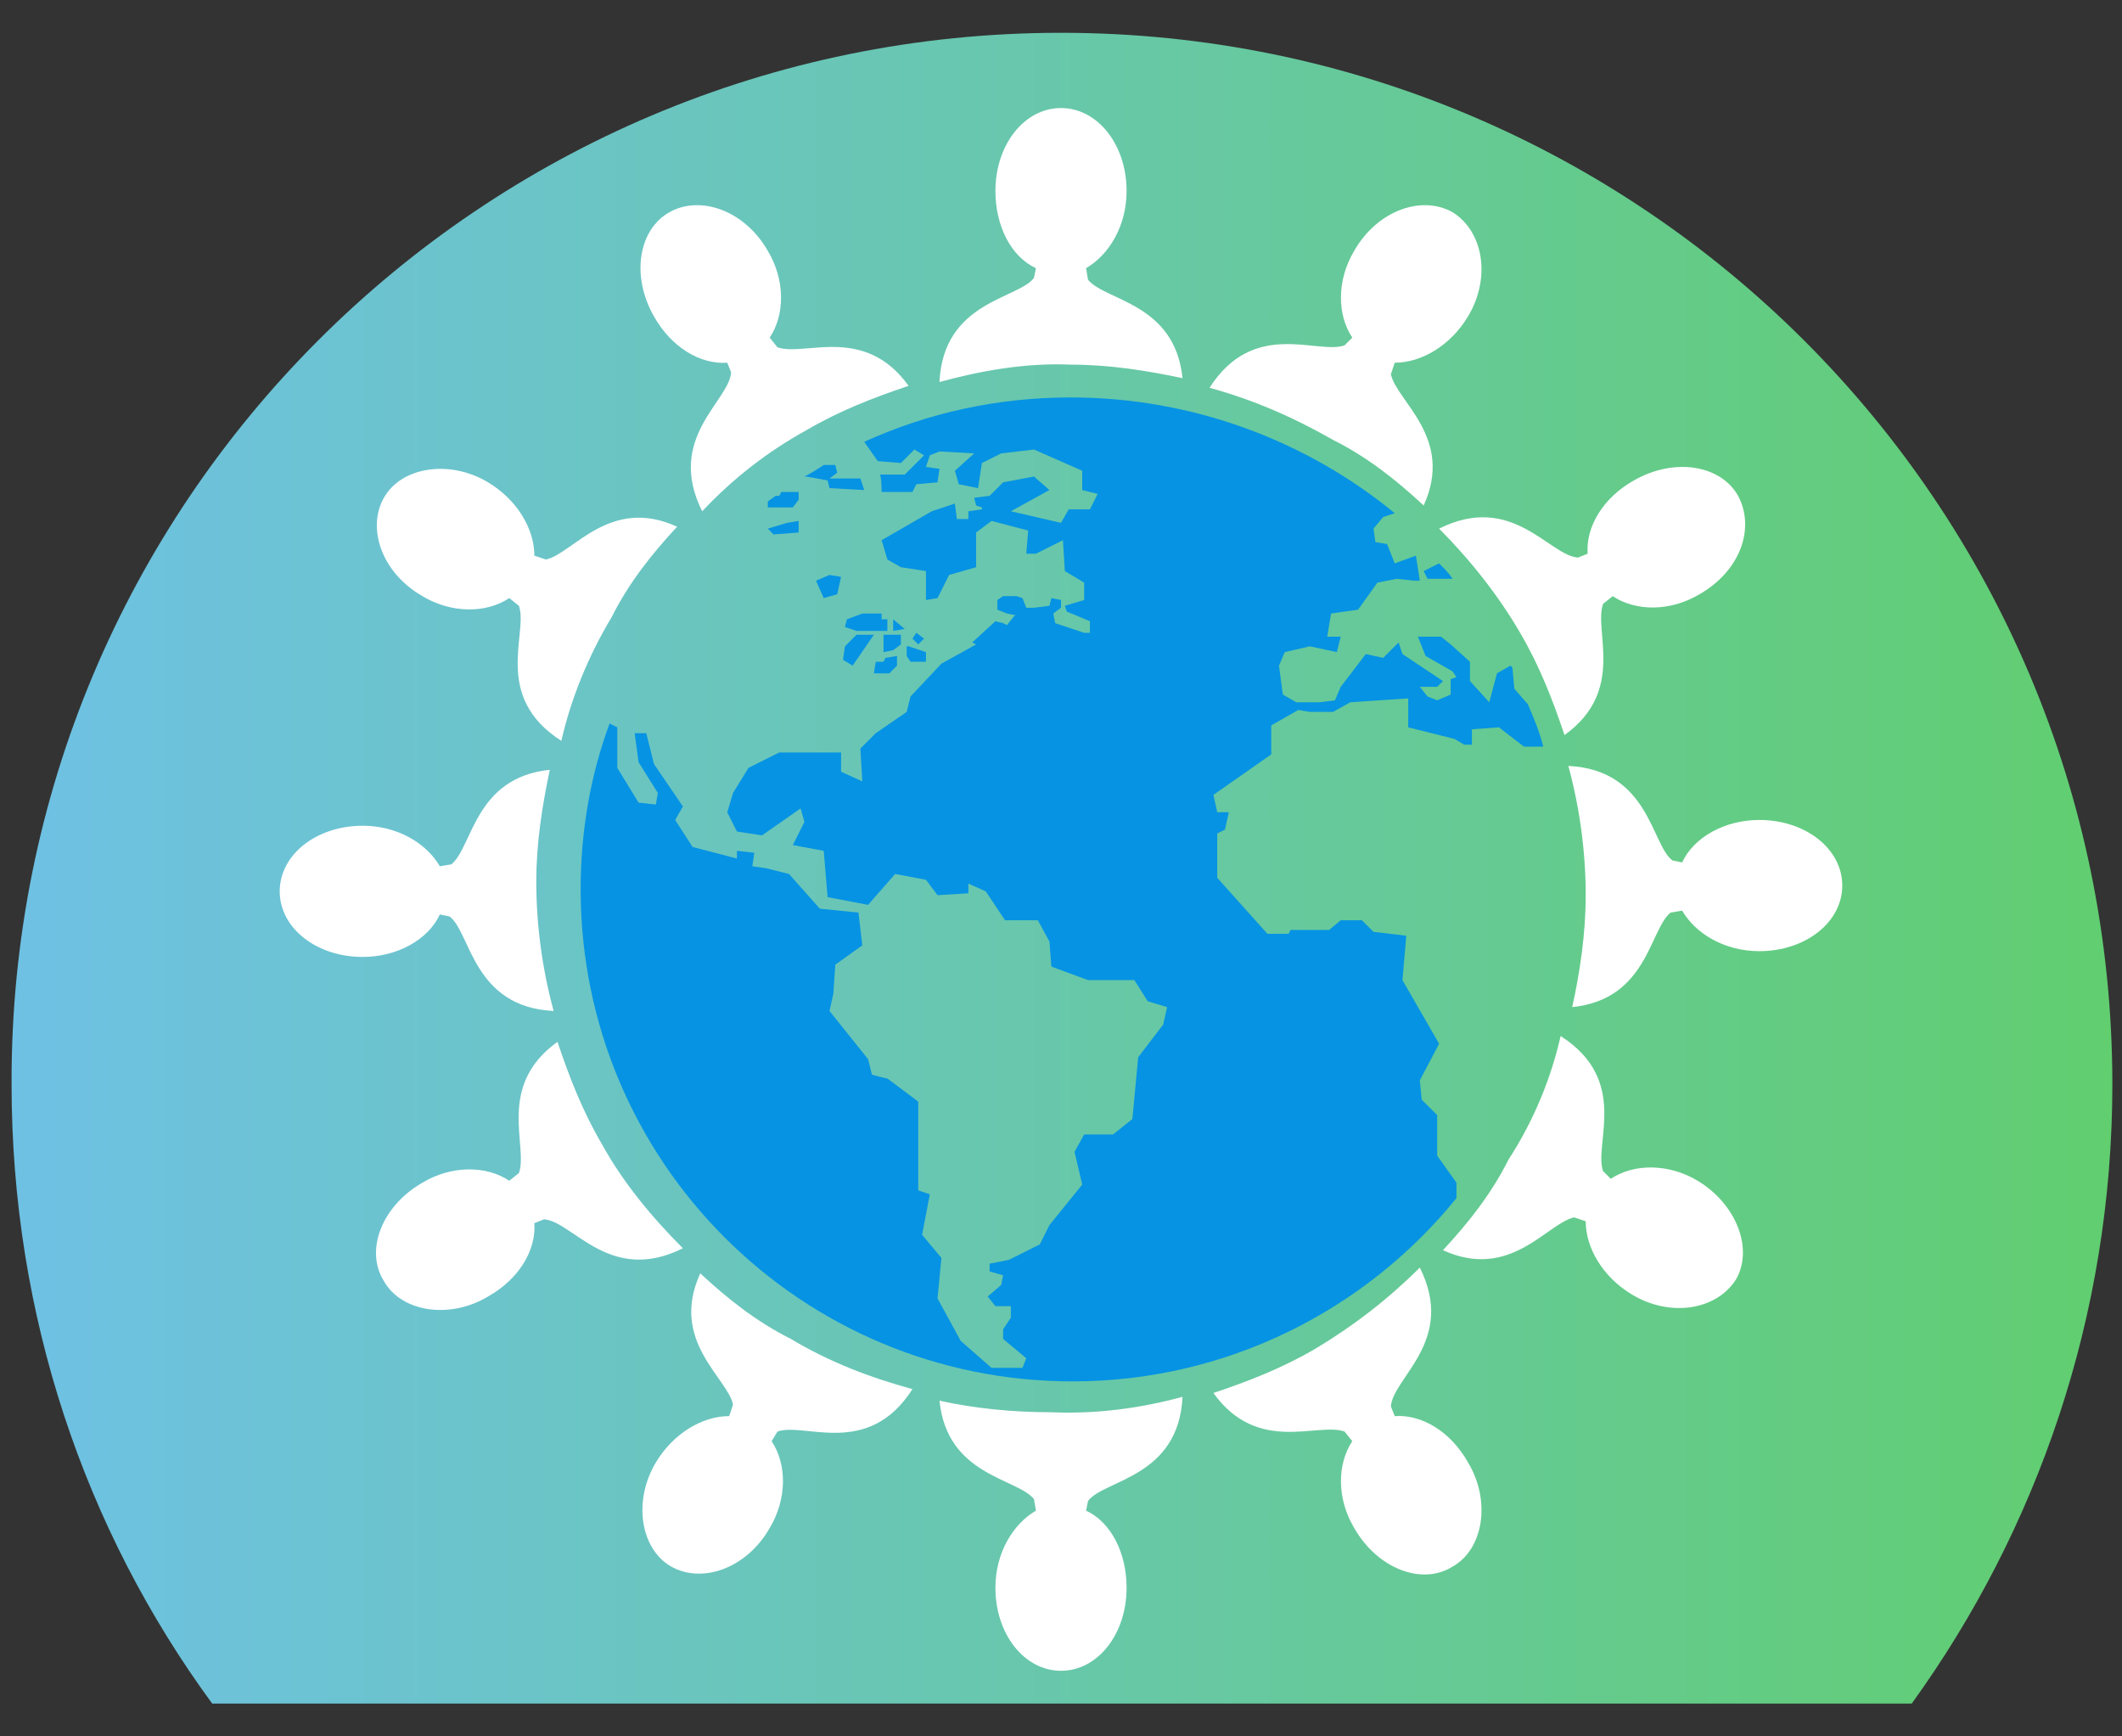 <?xml version="1.0" encoding="UTF-8"?>
<!-- Generator: Adobe Illustrator 19.0.0, SVG Export Plug-In . SVG Version: 6.00 Build 0)  -->
<svg xmlns="http://www.w3.org/2000/svg" xmlns:xlink="http://www.w3.org/1999/xlink" version="1.1" id="Layer_1" x="0px" y="0px" viewBox="0 0 110 90" style="enable-background:new 0 0 110 90;" xml:space="preserve">
<rect x="0" y="0" width="110" height="90" fill="#333333" stroke="none"/>
<style type="text/css">
	.st0{fill:url(#XMLID_132_);}
	.st1{fill-rule:evenodd;clip-rule:evenodd;fill:#0693E3;}
	.st2{fill-rule:evenodd;clip-rule:evenodd;fill:#FFFFFF;}
</style>
<g id="XMLID_1701_">
	<linearGradient id="XMLID_132_" gradientUnits="userSpaceOnUse" x1="0.523" y1="45" x2="109.477" y2="45">
		<stop offset="0" style="stop-color:#6EC1E4"></stop>
		<stop offset="1" style="stop-color:#61CE70"></stop>
	</linearGradient>
	<path id="XMLID_1626_" class="st0" d="M109.5,56.2c0,12-3.9,23.1-10.4,32.1H11c-6.6-9-10.4-20.1-10.4-32.1   C0.5,26.1,24.9,1.7,55,1.7S109.5,26.1,109.5,56.2z"></path>
	<g id="XMLID_1128_">
		<path id="XMLID_1155_" class="st1" d="M55.5,20.6c-3.8,0-7.4,0.8-10.7,2.3l0.7,1l1.2,0.1l0.7-0.7l0.5,0.3l-1,1c0,0-1.4,0-1.3,0    c0.1,0,0.1,0.9,0.1,0.9l1.6,0l0.2-0.4l1.1-0.1l0.1-0.7l-0.7-0.1l0.2-0.6l0.5-0.2l1.8,0.1l-1,0.9l0.2,0.7l1,0.2L50.9,24l1-0.5    l1.7-0.2l2.5,1.1v1l0.8,0.2l-0.4,0.8h-1.1L55,27.1l-2.6-0.6l2-1.1l-0.8-0.7L52,25l-0.2,0.2h0l0,0l-0.5,0.5l-0.8,0.1l0.1,0.4    l0.3,0.1l0,0.1l-0.7,0.1l0,0.4l-0.6,0l-0.1-0.8l-1.2,0.4L45.7,28l0.3,1l0.7,0.4l1.3,0.2v1.5l0.6-0.1l0.6-1.2l1.4-0.4v-1.8l0.8-0.6    l1.9,0.5l-0.1,1.2h0.5l1.4-0.7l0.1,1.6l1,0.6l0,0.9l-1,0.3l0.1,0.3l1.2,0.5l0,0.6l-0.3,0c0,0,0,0,0,0l-1.5-0.5l-0.1-0.5h0l0.4-0.3    v-0.4l-0.5-0.1l-0.1,0.4l-0.8,0.1l-0.1,0v0l-0.3,0l-0.2-0.5l-0.3-0.1H52l-0.3,0.2v0.5l0.5,0.2l0.5,0.1l-0.1,0l-0.4,0.5L52,32.3    l-0.4-0.1l-1.2,1.1l0.2,0.1l-1.8,1l-1.6,1.7L47,36.9L45.4,38l-0.8,0.8l0.1,1.7l-1.1-0.5l0-1h-3.2l-1.6,0.8L38,41.1l-0.3,1l0.5,1    l1.3,0.2l2-1.4l0.2,0.7l-0.6,1.2l1.6,0.3l0.2,2.4l2.1,0.4l1.4-1.6l1.6,0.3l0.6,0.8l1.6-0.1l0-0.5l0.9,0.4l1,1.5l1.7,0l0.6,1.1    l0.1,1.3l1.9,0.7l2.4,0l0.7,1.1l1,0.3l-0.2,0.9L59,54.8L58.7,58l-1,0.8l-1.5,0l-0.5,0.9l0.4,1.7l-1.7,2.1l-0.5,1l-1.6,0.8l-1,0.2    l0,0.4l0.7,0.2l-0.1,0.5l-0.7,0.6l0.4,0.5l0.8,0l0,0.6L52,68.9L52,69.4l1.2,1L53,70.9l-1.6,0l-1.6-1.4l-1.2-2.2l0.2-2.1L47.8,64    l0.4-2.1l-0.6-0.2v-4.6c0,0-1.6-1.2-1.6-1.2c-0.1,0-0.8-0.2-0.8-0.2L45,54.9l-2-2.5l0.2-0.9l0.1-1.5l1.4-1l-0.2-1.7l-2-0.2    l-1.6-1.8L39.7,45l-0.7-0.1l0.1-0.7l-0.9-0.1v0.4l-2.3-0.6l-0.9-1.4l0.4-0.7l-1.5-2.2L33.5,38h-0.6l0.2,1.5l1,1.6L34,41.7    l-0.9-0.1L32,39.8v-2.1l-0.4-0.2c-1,2.7-1.5,5.6-1.5,8.6c0,14.1,11.4,25.5,25.5,25.5c8,0,15.2-3.7,19.9-9.5v-0.8l-1-1.4v-2.1    l-0.8-0.8L73.6,56l1-1.9l-1.9-3.3l0.2-2.3l-1.7-0.2l-0.6-0.6h-1.1l-0.6,0.5h-2l-0.1,0.2h-1.1l-2.6-2.9l0-2.3l0.4-0.2l0.2-0.9h-0.6    l-0.2-0.9l3-2.1v-1.5l1.4-0.8l0.6,0.1h1.2l0.9-0.5l3-0.2v1.5l2.4,0.6l0.5,0.3h0.4v-0.8l1.4-0.1l1.3,1h1c-0.2-0.8-0.5-1.5-0.8-2.2    h0l-0.7-0.8l-0.1-1.1l-0.1-0.1l-0.7,0.4l-0.4,1.5l-1-1.1l0-1l-1-0.9L74.7,33h-1.2l0.4,1l1.4,0.8l0.2,0.3l-0.3,0.1l0,0.8l-0.7,0.3    L74,36.1l-0.4-0.5l0.9,0l0.3-0.3l-2.1-1.4l-0.2-0.6l-0.8,0.8l-0.9-0.2l-1.3,1.7l-0.3,0.7l-0.8,0.1l-1.2,0L66.5,36l-0.2-1.5    l0.3-0.7l1.3-0.3l1.4,0.3l0.2-0.8L68.8,33l0.2-1.2l1.4-0.2l1-1.4l1-0.2l0.9,0.1l0.3,0l-0.2-1.3l-1.1,0.4l-0.4-1l-0.6-0.1l-0.1-0.7    l0.5-0.6l0.6-0.2C67.8,22.9,61.9,20.6,55.5,20.6L55.5,20.6z M42.7,24.1c-0.3,0.2-0.6,0.4-1,0.6l0.1,0l1.1,0.2l0.1,0.4l1.8,0.1    l-0.2-0.6l-1.6,0l0.4-0.3l-0.1-0.4H42.7z M40.5,25.5L40.5,25.5l-0.1,0.2h-0.2c-0.1,0.1-0.3,0.2-0.4,0.3v0.3h1.3l0.3-0.4v-0.4H40.5    z M75.3,30c-0.2-0.3-0.4-0.5-0.7-0.8l-0.8,0.4L74,30L75.3,30z M40.8,27.1c0,0,0.6-0.1,0.6-0.1c0,0,0,0.6,0,0.6l-1.3,0.1l-0.3-0.3    L40.8,27.1z M42.3,30.1l0.7-0.3l0.6,0.1l-0.2,0.9L42.7,31L42.3,30.1z M46,32.2v0.5h-1.6l-0.6-0.2l0.1-0.4l0.8-0.3h1v0.3H46z     M46.7,32.9v0.5l-0.4,0.3l-0.5,0.1c0,0,0-0.8,0-0.9H46.7z M46.3,32.7v-0.6l0.6,0.5L46.3,32.7z M46.5,34v0.5l-0.4,0.4h-0.8l0.1-0.6    l0.4,0l0.1-0.2L46.5,34z M44.4,32.9h0.9l-1.1,1.6l-0.5-0.3l0.1-0.7L44.4,32.9z M48,33.8v0.5h-0.8L47,34v-0.5l0.1,0L48,33.8z     M47.3,33.1l0.2-0.3l0.4,0.3l-0.3,0.3L47.3,33.1z"></path>
		<path id="XMLID_1129_" class="st2" d="M48.7,19.8c0.2-4.2,4.1-4.3,4.9-5.4l0.1-0.5c-1.3-0.6-2.1-2.2-2.1-4c0-2.4,1.5-4.3,3.4-4.3    c1.9,0,3.4,1.9,3.4,4.3c0,1.8-0.9,3.3-2.1,4l0.1,0.6c0.9,1.1,4.5,1.2,4.9,5.1c-1.9-0.4-3.8-0.7-5.8-0.7    C53.2,18.8,50.9,19.2,48.7,19.8L48.7,19.8z M62.7,20.1c2.3-3.6,5.6-1.7,7-2.2l0.4-0.4c-0.8-1.2-0.8-3,0.1-4.5    c1.2-2.1,3.5-2.9,5.1-2c1.6,1,2,3.4,0.8,5.4c-0.9,1.5-2.4,2.4-3.8,2.4l-0.2,0.6c0.3,1.4,3.3,3.3,1.7,6.8c-1.4-1.3-2.9-2.5-4.7-3.4    C67,21.6,64.9,20.7,62.7,20.1L62.7,20.1z M74.6,27.4c3.8-1.9,5.7,1.4,7.2,1.5l0.5-0.2c-0.1-1.4,0.8-2.9,2.4-3.8    c2.1-1.2,4.5-0.8,5.4,0.8c0.9,1.7,0.1,3.9-2,5.1c-1.5,0.9-3.3,0.9-4.5,0.1l-0.5,0.4c-0.5,1.4,1.2,4.5-2,6.8    c-0.6-1.8-1.3-3.6-2.3-5.3C77.7,30.9,76.2,29,74.6,27.4L74.6,27.4z M81.3,39.7c4.2,0.2,4.3,4.1,5.4,4.9l0.5,0.1    c0.6-1.3,2.2-2.2,4-2.2c2.4,0,4.3,1.5,4.3,3.4c0,1.9-1.9,3.4-4.3,3.4c-1.8,0-3.3-0.9-4-2.1l-0.6,0.1c-1.1,0.9-1.2,4.5-5.1,4.9    c0.4-1.8,0.7-3.8,0.7-5.8C82.2,44.2,81.9,41.9,81.3,39.7L81.3,39.7z M80.9,53.7c3.6,2.3,1.7,5.6,2.2,7l0.4,0.4    c1.2-0.8,3-0.8,4.5,0.1c2,1.2,2.9,3.5,2,5.1c-1,1.6-3.4,2-5.4,0.8c-1.5-0.9-2.4-2.4-2.4-3.8l-0.6-0.2c-1.4,0.3-3.3,3.3-6.8,1.7    c1.3-1.4,2.5-2.9,3.4-4.7C79.5,58.1,80.4,55.9,80.9,53.7L80.9,53.7z M73.6,65.7c1.9,3.8-1.4,5.7-1.5,7.2l0.2,0.5    c1.4-0.1,2.9,0.8,3.8,2.4c1.2,2,0.8,4.5-0.8,5.4c-1.6,1-3.9,0.1-5.1-2c-0.9-1.5-0.9-3.3-0.1-4.5l-0.4-0.5c-1.4-0.5-4.5,1.2-6.8-2    c1.8-0.6,3.6-1.3,5.3-2.3C70.2,68.7,72,67.3,73.6,65.7L73.6,65.7z M61.3,72.4c-0.2,4.2-4.1,4.3-4.9,5.4l-0.1,0.5    c1.3,0.6,2.1,2.2,2.1,4c0,2.4-1.5,4.3-3.4,4.3c-1.9,0-3.4-1.9-3.4-4.3c0-1.8,0.9-3.3,2.1-4l-0.1-0.6c-0.9-1.1-4.5-1.2-4.9-5.1    c1.8,0.4,3.8,0.6,5.8,0.6C56.8,73.3,59.1,73,61.3,72.4L61.3,72.4z M47.3,72c-2.3,3.6-5.6,1.7-7,2.2L40,74.7c0.8,1.2,0.8,3-0.1,4.5    c-1.2,2.1-3.5,2.9-5.1,2c-1.6-0.9-2-3.4-0.8-5.4c0.9-1.5,2.4-2.4,3.8-2.4l0.2-0.6c-0.3-1.4-3.3-3.3-1.7-6.8    c1.4,1.3,2.9,2.5,4.7,3.4C43,70.6,45.1,71.4,47.3,72L47.3,72z M35.4,64.7c-3.8,1.9-5.7-1.4-7.2-1.5l-0.5,0.2    c0.1,1.4-0.8,2.9-2.4,3.8c-2,1.2-4.5,0.8-5.4-0.8c-1-1.6-0.1-3.9,2-5.1c1.5-0.9,3.3-0.9,4.5-0.1l0.5-0.4c0.5-1.4-1.2-4.5,2-6.8    c0.6,1.8,1.3,3.6,2.3,5.3C32.3,61.3,33.8,63.1,35.4,64.7L35.4,64.7z M28.7,52.4c-4.2-0.2-4.3-4.1-5.4-4.9l-0.5-0.1    c-0.6,1.3-2.2,2.2-4,2.2c-2.4,0-4.3-1.5-4.3-3.4c0-1.9,1.9-3.4,4.3-3.4c1.8,0,3.3,0.9,4,2.1l0.6-0.1c1.1-0.9,1.2-4.5,5.1-4.9    c-0.4,1.9-0.7,3.8-0.7,5.8C27.8,47.9,28.1,50.2,28.7,52.4L28.7,52.4z M29.1,38.4c-3.6-2.3-1.7-5.6-2.2-7L26.4,31    c-1.2,0.8-3,0.8-4.5-0.1c-2.1-1.2-2.9-3.5-2-5.1c0.9-1.6,3.4-2,5.4-0.8c1.5,0.9,2.4,2.4,2.4,3.8l0.6,0.2c1.4-0.3,3.3-3.3,6.8-1.7    c-1.3,1.4-2.5,2.9-3.4,4.7C30.5,34,29.6,36.2,29.1,38.4L29.1,38.4z M36.4,26.5c-1.9-3.8,1.4-5.7,1.5-7.2l-0.2-0.5    c-1.4,0.1-2.9-0.8-3.8-2.4c-1.2-2.1-0.8-4.5,0.8-5.4c1.6-0.9,3.9-0.1,5.1,2c0.9,1.5,0.9,3.3,0.1,4.5l0.4,0.5    c1.4,0.5,4.5-1.2,6.8,2c-1.8,0.6-3.6,1.3-5.3,2.3C39.8,23.4,38,24.8,36.4,26.5L36.4,26.5z"></path>
	</g>
</g>
</svg>
